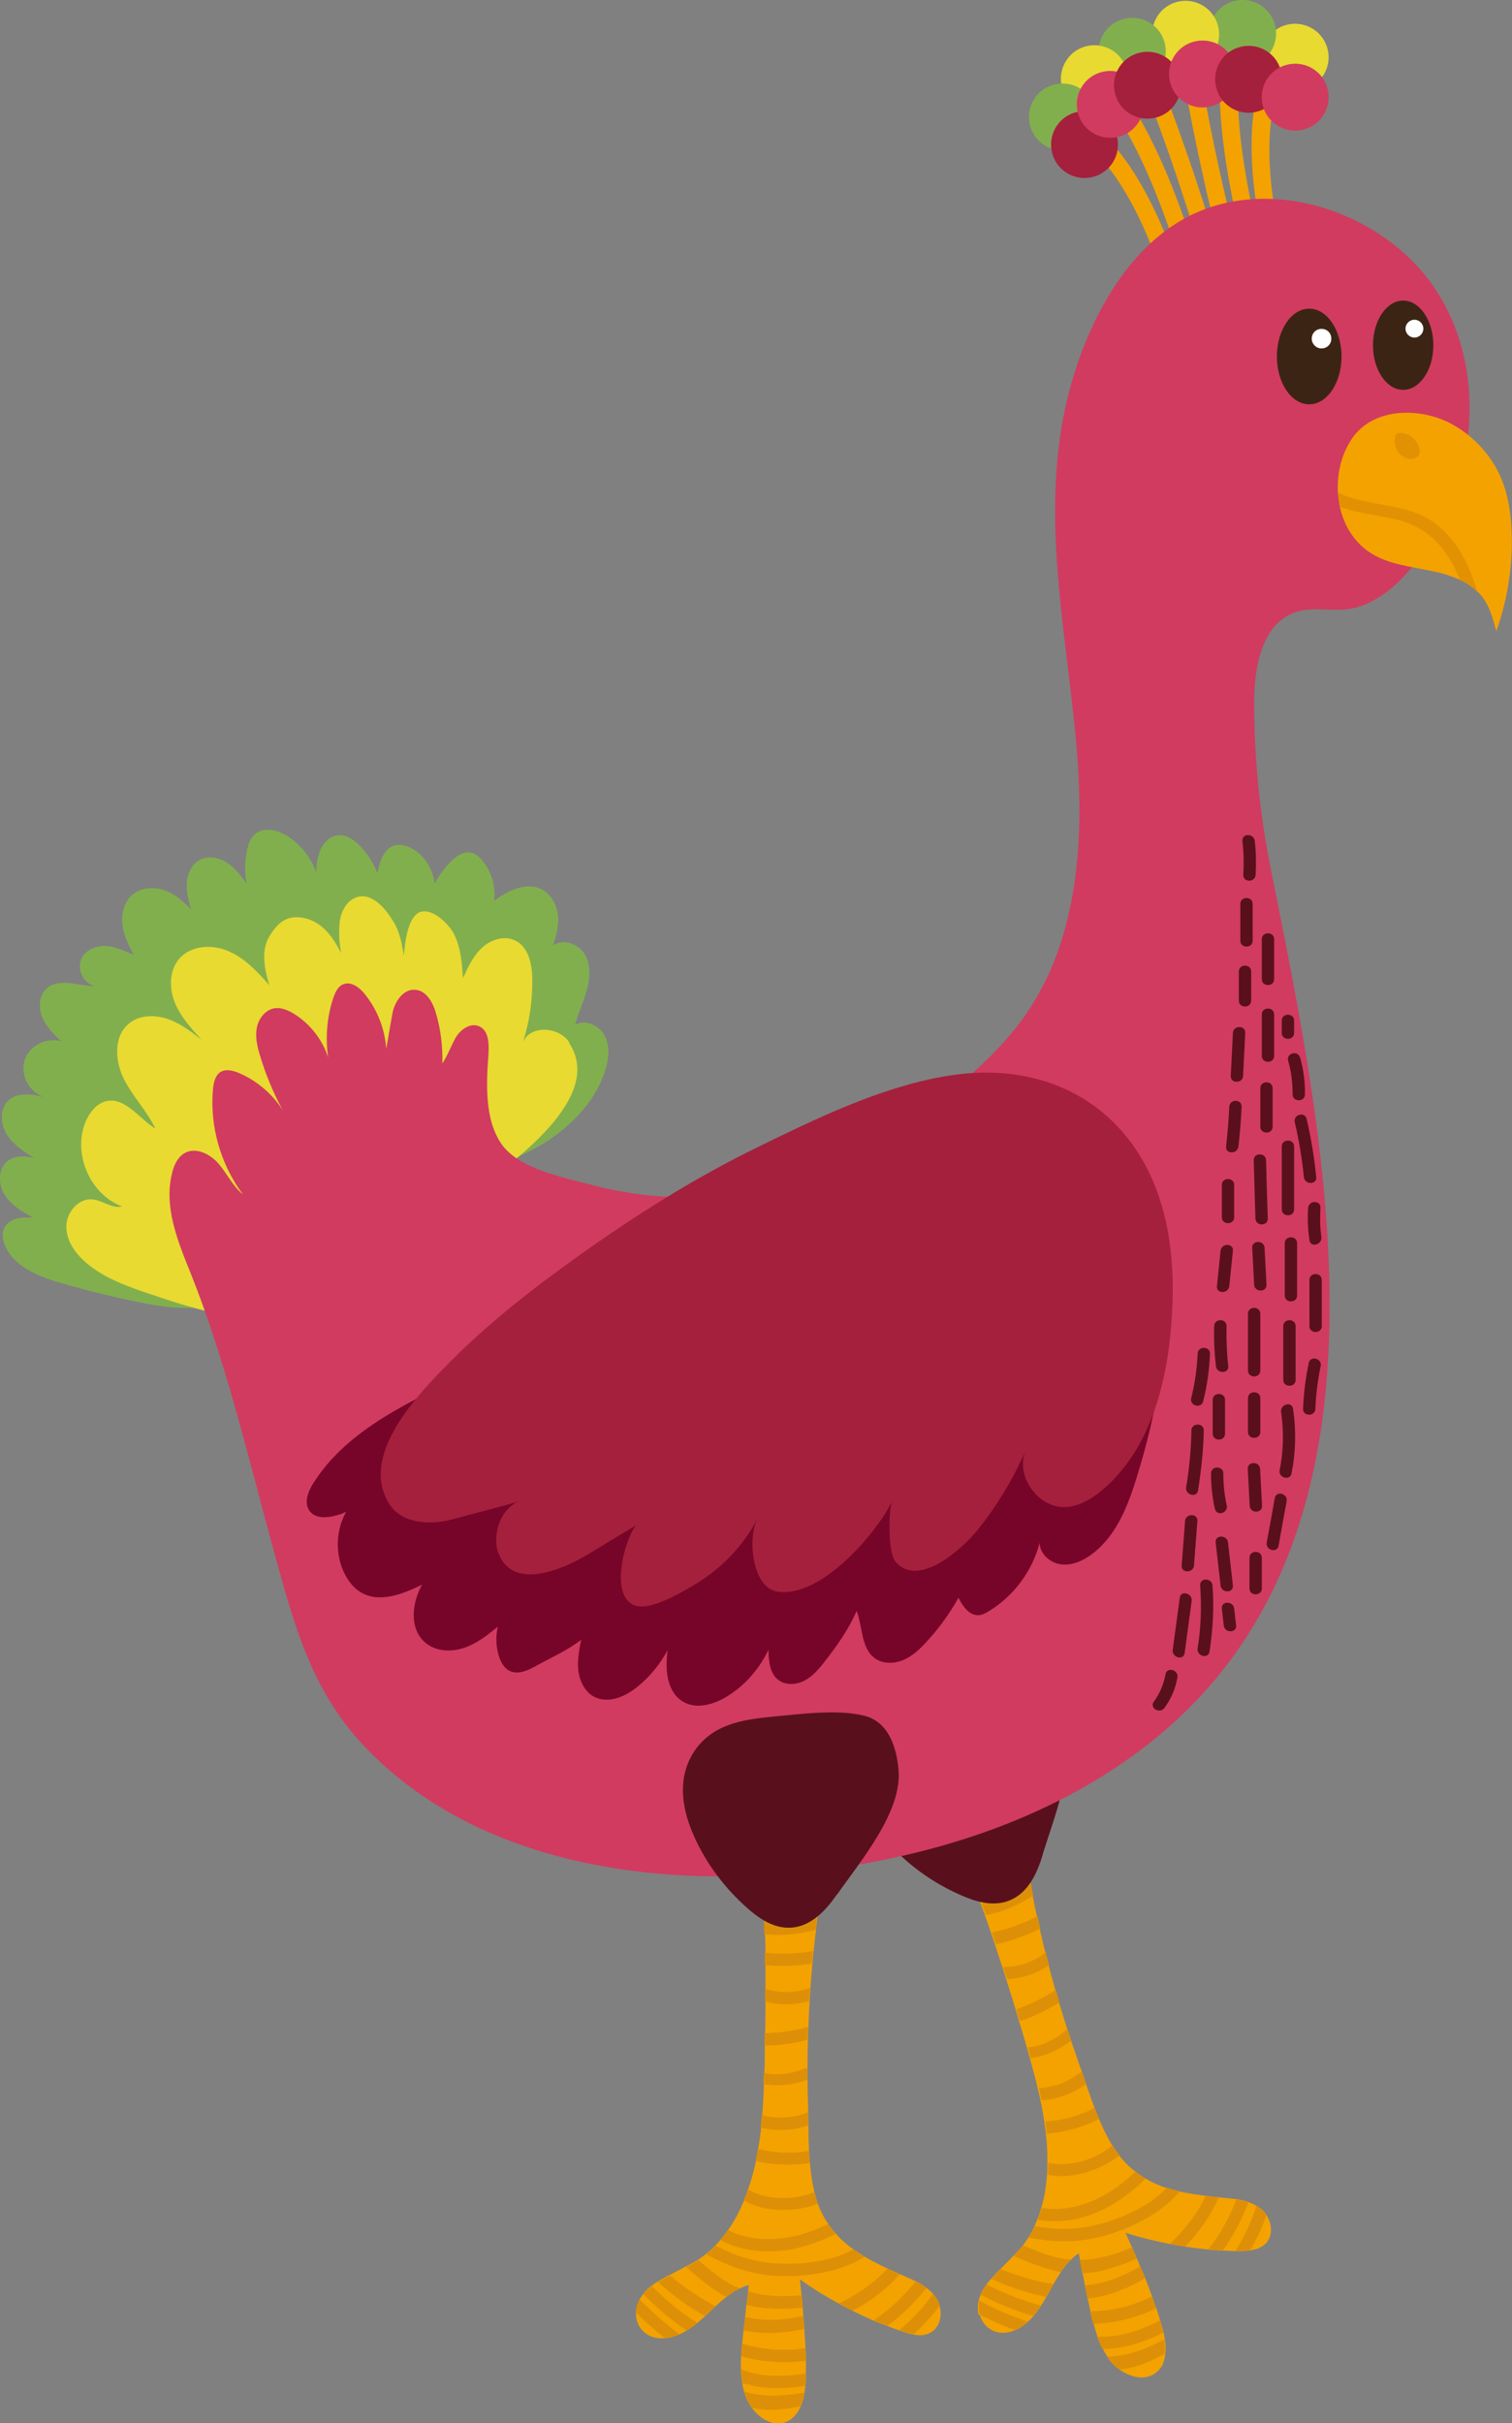 <?xml version="1.0" encoding="UTF-8"?><svg xmlns="http://www.w3.org/2000/svg" viewBox="0 0 71.13 113.98"><rect x="0" y="0" width="71.13" height="113.98" fill="#808080" stroke="none"/><defs><style>.d{fill:#f4a200;}.e{fill:#e8da31;}.f{fill:#fff;}.g{fill:#d13b5f;}.h{fill:#e29103;}.i{fill:#dd9007;}.j{fill:#a5203c;}.k{fill:#3c2415;}.l{fill:#59101c;}.m{fill:#770529;}.n{fill:#82af4e;}</style></defs><g id="a"/><g id="b"><g id="c"><path class="d" d="M46.09,108.88c.18,.67,.87,1.08,1.67,.73,.16-.06,.32-.16,.49-.3l.1-.09c.09-.08,.18-.17,.27-.27,.13-.15,.25-.32,.36-.5,.09-.13,.17-.27,.25-.42,.08-.14,.15-.27,.23-.41,.03-.07,.07-.13,.11-.19,.11-.19,.22-.38,.34-.56,.14-.21,.29-.4,.48-.58,.11-.11,.22-.21,.36-.29,.02,.1,.04,.21,.06,.31,.04,.21,.09,.42,.12,.63,.04,.19,.08,.38,.11,.56l.13,.62c.01,.06,.02,.13,.04,.19,.03,.14,.06,.28,.09,.42,.04,.19,.09,.39,.15,.58,.05,.2,.11,.4,.18,.6,.07,.2,.15,.4,.26,.59,.06,.12,.13,.25,.22,.37,.04,.06,.08,.12,.12,.18,.12,.16,.29,.31,.46,.43,.53,.37,1.22,.52,1.71,.12,.27-.22,.39-.53,.42-.87,.03-.22,.02-.45-.02-.67-.01-.11-.04-.23-.06-.33l-.06-.24c-.03-.11-.07-.22-.1-.33-.06-.19-.11-.38-.18-.57-.07-.19-.13-.37-.2-.56-.1-.29-.21-.57-.32-.85-.08-.19-.15-.38-.24-.56-.04-.12-.1-.24-.15-.36-.07-.18-.15-.36-.23-.53-.11-.23-.21-.47-.31-.7,.68,.22,1.38,.39,2.09,.53,.24,.04,.48,.09,.72,.12,.36,.06,.73,.1,1.09,.14,.23,.02,.45,.04,.68,.05,.2,0,.39,.02,.58,.02,.06,0,.11,0,.17,0,.17,0,.35,0,.53-.03,.28-.04,.55-.13,.74-.33,.34-.35,.3-.94,.02-1.34-.03-.05-.07-.1-.11-.14-.1-.12-.23-.21-.36-.29-.11-.07-.24-.13-.37-.17-.18-.07-.37-.12-.57-.14-.06-.01-.11-.02-.18-.02-.22-.02-.44-.05-.66-.07-.21-.02-.41-.04-.62-.07-.42-.05-.83-.12-1.22-.2-.21-.05-.42-.11-.61-.17-.35-.11-.68-.26-.98-.44-.17-.1-.33-.21-.48-.33-.28-.21-.53-.46-.76-.76-.04-.05-.08-.1-.12-.15-.07-.1-.14-.21-.21-.32h0c-.24-.4-.44-.82-.62-1.24-.07-.18-.15-.35-.21-.53-.14-.37-.27-.74-.4-1.12-.07-.2-.14-.39-.2-.59-.05-.13-.09-.26-.14-.39-.12-.35-.24-.7-.36-1.05-.06-.18-.12-.36-.18-.54-.13-.42-.26-.84-.39-1.26-.05-.19-.11-.38-.17-.58-.11-.39-.21-.78-.32-1.17-.05-.2-.1-.4-.15-.6-.1-.38-.18-.75-.27-1.13-.04-.19-.09-.38-.13-.58-.07-.32-.14-.65-.2-.97-.01-.04-.02-.08-.03-.12-.03-.15-.06-.31-.08-.46-.11-.59-.21-1.18-.29-1.78-.04-.24-.08-.49-.11-.72-.05-.38-.1-.76-.14-1.14,0,0,0-.02,0-.02-.03-.25-.03-.5-.04-.77,0-.49,.02-1-.03-1.48-.02-.21-.05-.41-.09-.6-.01-.06-.03-.12-.04-.17-.22-.73-.72-1.39-1.41-1.72-.69-.33-1.56-.29-2.16,.19-.69,.54-.91,1.52-.77,2.4,.05,.36,.16,.7,.29,1.04,.07,.18,.14,.35,.23,.53,.13,.29,.28,.58,.42,.88,.12,.23,.23,.47,.33,.7,.09,.18,.17,.35,.24,.53,.18,.39,.34,.78,.5,1.17,.07,.18,.15,.36,.22,.54,.19,.47,.36,.93,.53,1.41,.07,.19,.13,.38,.2,.56,.1,.27,.19,.54,.28,.81,.07,.19,.13,.37,.19,.56,.12,.36,.23,.71,.35,1.07,.06,.19,.12,.38,.18,.57,.15,.47,.3,.95,.44,1.42,.06,.18,.11,.36,.16,.55,.05,.15,.1,.3,.14,.45,.08,.26,.16,.53,.23,.79l.14,.5c.13,.47,.26,.95,.37,1.43,.05,.18,.09,.38,.13,.57,.07,.33,.13,.66,.17,.99,.03,.19,.06,.38,.08,.58,.05,.45,.07,.91,.06,1.37,0,.08,0,.18,0,.26,0,.1-.01,.2-.02,.3-.04,.52-.12,1.05-.28,1.55-.05,.19-.12,.38-.2,.56-.04,.1-.08,.21-.13,.31-.04,.08-.07,.15-.11,.22-.06,.1-.12,.21-.18,.3-.09,.13-.17,.26-.27,.38-.14,.17-.29,.33-.45,.48-.2,.21-.4,.41-.6,.61-.15,.15-.3,.3-.44,.47-.06,.06-.12,.13-.17,.2-.02,.02-.03,.04-.04,.07-.13,.16-.21,.32-.27,.49-.04,.09-.06,.18-.08,.27-.05,.23-.04,.45,.02,.65Z"/><path class="i" d="M43.7,83.78c.07,.18,.14,.35,.23,.53,.2-.07,.41-.13,.61-.21,.83-.31,2.27-.77,3.35-1.45-.02-.21-.05-.41-.09-.6-1.1,.77-2.88,1.3-3.69,1.59-.14,.05-.27,.09-.41,.14Z"/><path class="i" d="M44.69,85.89c.09,.18,.17,.35,.24,.53,1.13-.25,2.18-.75,3.03-1.51-.03-.25-.03-.5-.04-.77-.84,.92-1.99,1.5-3.23,1.76Z"/><path class="i" d="M45.43,87.58c.07,.18,.15,.36,.22,.54,.86-.29,1.84-.71,2.56-1.33-.04-.24-.08-.49-.11-.72-.67,.74-1.77,1.22-2.67,1.51Z"/><path class="i" d="M46.18,89.53c.07,.19,.13,.38,.2,.56,.21-.04,.41-.09,.61-.15,.51-.16,1.09-.43,1.62-.78-.01-.04-.02-.08-.03-.12-.03-.15-.06-.31-.08-.46-.71,.5-1.61,.82-2.32,.96Z"/><path class="i" d="M46.66,90.9c.07,.19,.13,.37,.19,.56,.25-.05,.51-.12,.79-.21,.46-.15,.9-.32,1.3-.54-.04-.19-.09-.38-.13-.58-.42,.24-.88,.41-1.35,.57-.29,.09-.55,.16-.8,.2Z"/><path class="i" d="M47.37,93.1c.7-.03,1.39-.25,1.98-.66-.05-.2-.1-.4-.15-.6-.59,.46-1.29,.69-2.01,.69,.06,.19,.12,.38,.18,.57Z"/><path class="i" d="M47.98,95.07c.49-.14,1.21-.46,1.86-.88-.05-.19-.11-.38-.17-.58-.63,.41-1.36,.74-1.86,.91,.06,.18,.11,.36,.16,.55Z"/><path class="i" d="M48.49,96.81c.68-.08,1.31-.37,1.91-.82-.06-.18-.12-.36-.18-.54-.23,.2-.49,.38-.77,.53-.39,.2-.75,.3-1.1,.33l.14,.5Z"/><path class="i" d="M49,98.8c.2-.01,.41-.04,.62-.09,.56-.13,1.06-.37,1.48-.69-.07-.2-.14-.39-.2-.59-.55,.46-1.25,.75-2.03,.8,.05,.18,.09,.38,.13,.57Z"/><path class="i" d="M49.25,100.37c.24-.02,.48-.05,.72-.1,.55-.11,1.19-.3,1.74-.6-.07-.18-.15-.35-.21-.53-.71,.41-1.62,.61-2.26,.65-.02,0-.05,0-.07,0,.03,.19,.06,.38,.08,.58Z"/><path class="i" d="M49.29,102.3c.43,.08,.88,.09,1.35,0,.74-.14,1.46-.46,2.03-.92-.04-.05-.08-.1-.12-.15-.07-.1-.14-.21-.21-.32h0c-.62,.53-1.45,.85-2.26,.89-.26,.01-.52,0-.77-.06,0,.08,0,.18,0,.26,0,.1-.01,.2-.02,.3Z"/><path class="i" d="M48.81,104.42c.54,.09,1.11,.1,1.71-.02,1.33-.26,2.44-1,3.38-1.92-.17-.1-.33-.21-.48-.33-.73,.7-1.57,1.27-2.56,1.57-.65,.2-1.26,.23-1.85,.14-.05,.19-.12,.38-.2,.56Z"/><path class="i" d="M48.39,105.25c1.02,.22,2.08,.25,3.12,.03,1.25-.26,3.04-1.03,3.99-2.2-.21-.05-.42-.11-.61-.17-1.06,1.15-3.09,1.83-4.35,1.92-.63,.05-1.26,0-1.86-.11-.04,.08-.07,.15-.11,.22-.06,.1-.12,.21-.18,.3Z"/><path class="i" d="M55.04,105.55c.24,.04,.48,.09,.72,.12,.67-.69,1.22-1.48,1.58-2.31-.21-.02-.41-.04-.62-.07-.38,.82-.98,1.6-1.69,2.27Z"/><path class="i" d="M51.16,108.12c.15-.01,.3-.03,.45-.06,.76-.14,1.53-.46,2.26-.89-.08-.19-.15-.38-.24-.56-.83,.5-1.72,.83-2.6,.89l.13,.62Z"/><path class="i" d="M46.63,107.2c.85,.38,1.72,.68,2.6,.85,.08-.14,.15-.27,.23-.41,.03-.07,.07-.13,.11-.19-.84-.13-1.68-.38-2.49-.71-.15,.15-.3,.3-.44,.47Z"/><path class="i" d="M56.85,105.81c.23,.02,.45,.04,.68,.05,.5-.7,.9-1.47,1.21-2.27-.18-.07-.37-.12-.57-.14-.32,.84-.77,1.65-1.32,2.36Z"/><path class="i" d="M51.43,109.32c.43-.02,.85-.07,1.28-.16,.59-.12,1.15-.32,1.68-.58-.07-.19-.13-.37-.2-.56-.75,.38-1.58,.62-2.47,.69-.15,.01-.29,.02-.44,.02,.04,.19,.09,.39,.15,.58Z"/><path class="i" d="M58.12,105.88c.06,0,.11,0,.17,0,.17,0,.35,0,.53-.03,.31-.53,.57-1.09,.76-1.67-.03-.05-.07-.1-.11-.14-.1-.12-.23-.21-.36-.29-.23,.74-.56,1.46-.99,2.12Z"/><path class="i" d="M51.61,109.91c.07,.2,.15,.4,.26,.59,.51-.01,1.01-.08,1.51-.23,.46-.14,.91-.32,1.35-.55l-.06-.24c-.03-.11-.07-.22-.1-.33-.44,.24-.9,.42-1.37,.57-.51,.15-1.04,.21-1.59,.2Z"/><path class="i" d="M46.14,107.95c.8,.41,1.62,.75,2.47,1,.13-.15,.25-.32,.36-.5-.88-.22-1.74-.57-2.56-.99-.13,.16-.21,.32-.27,.49Z"/><path class="i" d="M46.09,108.88c.53,.28,1.09,.52,1.67,.73,.16-.06,.32-.16,.49-.3l.1-.09c-.35-.13-.69-.26-1.02-.39-.43-.18-.86-.39-1.26-.61-.05,.23-.04,.45,.02,.65Z"/><path class="i" d="M50.92,106.94c.88-.04,1.74-.34,2.56-.69-.07-.18-.15-.36-.23-.53-.83,.35-1.63,.58-2.46,.59,.04,.21,.09,.42,.12,.63Z"/><path class="i" d="M47.67,106.11c.7,.32,1.42,.59,2.14,.75,.03,0,.06,.01,.09,.01,.14-.21,.29-.4,.48-.58-.42-.03-.85-.12-1.3-.29-.32-.12-.64-.24-.96-.38-.14,.17-.29,.33-.45,.48Z"/><path class="i" d="M52.08,110.86c.04,.06,.08,.12,.12,.18,.12,.16,.29,.31,.46,.43,.24-.02,.47-.07,.7-.13,.49-.14,.97-.37,1.43-.62,.03-.22,.02-.45-.02-.67-.89,.46-1.73,.79-2.7,.81Z"/><path class="l" d="M49.05,87.26c-.26,.85-.68,1.82-1.62,2.16-.73,.27-1.52,.04-2.18-.25-1.34-.58-2.51-1.42-3.42-2.44-.61-.68-1.11-1.45-1.29-2.32s0-1.86,.64-2.62c.58-.7,1.47-1.15,2.35-1.53,1.2-.52,2.88-1.33,4.19-1.39,1.19-.06,1.9,1.05,2.27,1.93,.77,1.81-.37,4.59-.95,6.47Z"/><path class="n" d="M23.36,54.86c.89-.38,1.78-.76,2.56-1.3,1.14-.79,2.14-1.88,2.55-3.21,.17-.53,.23-1.13-.02-1.62s-.91-.8-1.39-.53c.14-.56,.4-1.09,.55-1.64,.15-.56,.19-1.19-.11-1.68-.3-.49-1.03-.75-1.49-.4,.16-.45,.28-.93,.24-1.41-.05-.48-.29-.96-.7-1.2-.72-.42-1.65,0-2.31,.51,.09-.67-.11-1.37-.54-1.89-.14-.17-.32-.33-.53-.38-.36-.08-.71,.16-.96,.42-.3,.3-.56,.65-.76,1.04-.09-.72-.53-1.43-1.2-1.72-.21-.09-.43-.14-.65-.09-.54,.12-.74,.78-.85,1.32-.18-.51-.49-.97-.88-1.35-.26-.25-.59-.47-.95-.44-.37,.03-.67,.32-.83,.65s-.19,.71-.22,1.08c-.24-.66-.69-1.24-1.27-1.64-.49-.34-1.21-.52-1.64-.11-.18,.17-.27,.42-.32,.66-.13,.53-.14,1.09-.04,1.63-.26-.36-.54-.72-.91-.97s-.87-.35-1.27-.15c-.39,.2-.6,.64-.63,1.07s.08,.86,.2,1.28c-.35-.38-.76-.74-1.25-.91-.49-.17-1.08-.14-1.49,.19-.4,.33-.55,.89-.49,1.4,.05,.51,.28,.99,.53,1.44-.4-.16-.87-.39-1.3-.41s-.89,.15-1.12,.52c-.3,.5,.03,1.26,.61,1.37-.79-.01-1.72-.42-2.3,.12-.35,.33-.37,.9-.19,1.35,.19,.44,.54,.79,.89,1.13-.69-.22-1.53,.21-1.73,.91s.25,1.52,.95,1.71c-.56-.13-1.21-.25-1.65,.11-.46,.37-.45,1.11-.15,1.61,.3,.51,.82,.84,1.31,1.15-.42-.12-.91-.13-1.26,.14-.45,.36-.44,1.1-.13,1.59s.84,.79,1.35,1.08c-.55-.08-1.24,.04-1.41,.57-.07,.2-.03,.43,.04,.63,.37,1.05,1.56,1.54,2.63,1.85,1.44,.42,2.89,.77,4.37,1.04,2.67,.49,5.22-.31,7.54-1.59,2.41-1.33,4.63-2.99,7.09-4.24,.5-.25,1.02-.47,1.54-.7Z"/><path class="e" d="M26.78,49.03c-.49-.74-1.84-.83-2.18,0,.31-.97,.46-1.99,.44-3-.01-.68-.18-1.48-.79-1.78-.51-.26-1.15-.06-1.57,.33-.42,.38-.66,.91-.9,1.43-.05-.72-.1-1.46-.44-2.1-.23-.43-.81-1-1.33-1.04-.82-.07-.96,1.49-1.01,2.08-.14-.88-.28-1.29-.59-1.75-.19-.29-.42-.58-.7-.79-.19-.14-.42-.25-.65-.25-.28,0-.55,.14-.73,.36-.38,.46-.38,.99-.37,1.55,0,.17,.02,.34,.09,.77-.47-.94-1.01-1.51-1.77-1.66-.77-.15-1.2,.2-1.61,.87-.4,.67-.23,1.54,0,2.29-.56-.62-1.14-1.26-1.91-1.59-.76-.34-1.76-.29-2.32,.34-.48,.55-.49,1.38-.22,2.06,.27,.67,.77,1.22,1.26,1.76-.5-.39-1.02-.79-1.63-.99s-1.33-.17-1.81,.25c-.7,.6-.63,1.74-.22,2.57,.41,.83,1.09,1.51,1.49,2.35-.78-.48-1.43-1.5-2.32-1.29-.42,.1-.73,.48-.92,.87-.7,1.49,.12,3.5,1.67,4.08-.47,.12-.91-.29-1.4-.33-.66-.06-1.22,.62-1.22,1.28,0,.67,.42,1.26,.93,1.7,.87,.74,1.98,1.13,3.06,1.49,2.12,.71,4.36,1.44,6.55,1,3.49-.69,5.99-3.87,8.72-5.91,1.72-1.29,6.1-4.36,4.39-6.92Z"/><g><path class="d" d="M60.24,2.3c.4-.38,.97,.52,.57,.9-1.64,1.56-1.13,6.06-.44,8.46,.19,.67-.56,1.01-.75,.34-.84-2.95-1.34-7.84,.61-9.7Z"/><path class="d" d="M57.49,2.09c.08-.65,.93-.43,.85,.22-.39,3.22,.31,6.5,1.08,9.79,.16,.69-.67,.75-.82,.06-.8-3.4-1.51-6.77-1.11-10.08Z"/><path class="d" d="M56.2,1.87c.57,3.54,1.31,7.06,2.24,10.55,.18,.68-.65,.74-.82,.06-.93-3.5-1.67-7.01-2.24-10.55-.11-.69,.71-.76,.82-.06Z"/><path class="d" d="M50.02,5.15c-.55-.15-.58,.9-.03,1.05,2.24,.6,4.13,4.76,4.78,7.18,.18,.67,1.01,.63,.83-.05-.8-2.96-2.9-7.46-5.57-8.18Z"/><path class="d" d="M52.3,3.58c-.41-.53-1.03,.05-.62,.59,2.01,2.62,3.1,5.81,4.14,9.04,.22,.67,.97,.34,.75-.33-1.07-3.33-2.19-6.6-4.27-9.3Z"/><path class="d" d="M53.27,2.66c1.35,3.35,2.52,6.76,3.52,10.24,.2,.68,.95,.35,.75-.32-1-3.48-2.18-6.88-3.52-10.24-.26-.65-1.02-.33-.75,.33Z"/></g><path class="e" d="M59.42,3.17c.26,.83,1.15,1.29,1.98,1.03,.83-.26,1.29-1.15,1.03-1.98-.26-.83-1.15-1.29-1.98-1.03s-1.29,1.15-1.03,1.98Z"/><path class="n" d="M56.95,2.05c.26,.83,1.15,1.29,1.98,1.03,.83-.26,1.29-1.15,1.03-1.98s-1.15-1.29-1.98-1.03c-.83,.26-1.29,1.15-1.03,1.98Z"/><path class="e" d="M54.27,2.09c.26,.83,1.15,1.29,1.98,1.03,.83-.26,1.29-1.15,1.03-1.98-.26-.83-1.15-1.29-1.98-1.03-.83,.26-1.29,1.15-1.03,1.98Z"/><path class="n" d="M51.76,2.89c.26,.83,1.15,1.29,1.98,1.03,.83-.26,1.29-1.15,1.03-1.98-.26-.83-1.15-1.29-1.98-1.03-.83,.26-1.29,1.15-1.03,1.98Z"/><path class="e" d="M49.98,4.18c.26,.83,1.15,1.29,1.98,1.03,.83-.26,1.29-1.15,1.03-1.98-.26-.83-1.15-1.29-1.98-1.03-.83,.26-1.29,1.15-1.03,1.98Z"/><path class="n" d="M48.48,5.98c.26,.83,1.15,1.29,1.98,1.03,.83-.26,1.29-1.15,1.03-1.98s-1.15-1.29-1.98-1.03c-.83,.26-1.29,1.15-1.03,1.98Z"/><path class="j" d="M52.56,6.48c.18,.85-.37,1.69-1.22,1.86-.85,.18-1.69-.37-1.86-1.22-.18-.85,.37-1.69,1.22-1.86,.85-.18,1.69,.37,1.86,1.22Z"/><path class="g" d="M53.77,4.59c.18,.85-.37,1.69-1.22,1.86-.85,.18-1.69-.37-1.86-1.22-.18-.85,.37-1.69,1.22-1.86,.85-.18,1.69,.37,1.86,1.22Z"/><path class="j" d="M55.52,3.69c.18,.85-.37,1.69-1.22,1.86-.85,.18-1.69-.37-1.86-1.22-.18-.85,.37-1.69,1.22-1.86,.85-.18,1.69,.37,1.86,1.22Z"/><path class="g" d="M58.11,3.16c.18,.85-.37,1.69-1.22,1.86-.85,.18-1.69-.37-1.86-1.22-.18-.85,.37-1.69,1.22-1.86,.85-.18,1.69,.37,1.86,1.22Z"/><path class="j" d="M60.28,3.41c.18,.85-.37,1.69-1.22,1.86-.85,.18-1.69-.37-1.86-1.22-.18-.85,.37-1.69,1.22-1.86,.85-.18,1.69,.37,1.86,1.22Z"/><path class="g" d="M62.47,4.25c.18,.85-.37,1.69-1.22,1.86-.85,.18-1.69-.37-1.86-1.22-.18-.85,.37-1.69,1.22-1.86,.85-.18,1.69,.37,1.86,1.22Z"/><path class="g" d="M8.11,55.12c.09-.34,.26-.69,.56-.87,.53-.31,1.22,.03,1.62,.5s.66,1.05,1.14,1.44c-1.05-1.41-1.57-3.21-1.41-4.96,.03-.3,.1-.64,.35-.8,.26-.16,.59-.07,.86,.04,.85,.36,1.59,.99,2.08,1.77-.45-.82-.81-1.69-1.08-2.59-.13-.42-.23-.87-.15-1.3,.08-.43,.4-.85,.83-.92,.32-.05,.64,.09,.92,.26,.76,.47,1.34,1.22,1.61,2.06-.14-.93-.06-1.89,.23-2.78,.09-.27,.22-.57,.48-.67,.37-.15,.76,.15,1.01,.46,.59,.73,.95,1.65,1.01,2.59,.09-.56,.19-1.11,.29-1.67,.1-.56,.51-1.17,1.08-1.12,.53,.04,.84,.62,.98,1.14,.22,.76,.31,1.54,.29,2.33,.27-.43,.4-.81,.62-1.21,.23-.39,.7-.73,1.12-.54,.44,.2,.46,.81,.43,1.3-.1,1.35-.2,3.09,.63,4.26,.82,1.15,2.91,1.55,4.19,1.89,1.8,.47,3.68,.7,5.54,.52,5.09-.48,11.91-4.26,14.86-8.45,2.59-3.67,2.83-8.49,2.42-12.96-.45-4.87-1.48-9.73-.7-14.62,.62-3.91,2.74-8.83,6.68-10.35,3.93-1.51,8.85,.42,11.04,3.91,2.47,3.94,1.76,9.44-1.27,12.97-.79,.93-1.81,1.77-3.02,1.91-.78,.09-1.6-.12-2.35,.12-1.61,.49-2,2.56-2,4.24,0,2.58,.25,5.15,.75,7.68,2.64,13.26,6.69,31.62-5.73,41.34-4.3,3.37-9.68,5.17-15.09,5.89-7.43,1-16.24-.02-21.7-5.69-2.55-2.65-3.36-5.69-4.31-9.14-1.23-4.47-2.27-9.03-4-13.33-.6-1.48-1.23-3.09-.81-4.64Z"/><path class="d" d="M62.94,23.17c.02,.23,.05,.45,.09,.67,.2,.9,.7,1.72,1.51,2.21,.82,.5,1.81,.6,2.76,.8,.47,.09,.95,.23,1.39,.43h0c.3,.14,.57,.32,.81,.55,.11,.09,.21,.21,.29,.33,.32,.45,.46,1.01,.6,1.54,.51-1.43,.76-2.95,.73-4.47-.02-.89-.13-1.79-.45-2.61-.44-1.13-1.31-2.09-2.37-2.67-1.48-.81-3.76-.81-4.75,.76-.46,.72-.66,1.6-.61,2.47Z"/><path class="h" d="M65.62,20.57c.02-.15,.13-.21,.25-.2,.02,0,.04,0,.06,0,.31,.02,.54,.18,.71,.43,.15,.23,.26,.58-.04,.74-.24,.13-.56,0-.74-.18-.22-.21-.28-.49-.24-.79Z"/><path class="h" d="M62.94,23.17c.02,.23,.05,.45,.09,.67,.84,.32,1.76,.38,2.67,.6,1.58,.38,2.45,1.5,2.99,2.84h0c.3,.14,.57,.32,.81,.55-.38-1.27-.96-2.48-2.07-3.27-1.34-.95-3.08-.69-4.49-1.39Z"/><ellipse class="k" cx="61.59" cy="16.77" rx="1.52" ry="2.25"/><path class="f" d="M61.71,15.93c0,.25,.2,.46,.46,.46s.46-.2,.46-.46-.2-.46-.46-.46-.46,.2-.46,.46Z"/><path class="k" d="M64.59,16.24c0,1.16,.64,2.1,1.42,2.1s1.42-.94,1.42-2.1-.64-2.1-1.42-2.1-1.42,.94-1.42,2.1Z"/><path class="f" d="M66.12,15.46c0,.23,.19,.42,.42,.42s.42-.19,.42-.42-.19-.42-.42-.42-.42,.19-.42,.42Z"/><path class="m" d="M54.75,59.85c.17,.7,.15,1.44,.07,2.18-.11,1.11-.16,2.2-.34,3.31-.23,1.37-.56,2.71-.97,4.04-.42,1.39-.96,2.83-2.12,3.71-.42,.32-.93,.56-1.46,.5-.52-.06-1.02-.49-1.02-1.02-.34,1.33-1.22,2.51-2.39,3.22-.16,.1-.33,.19-.51,.19-.43,0-.72-.43-.92-.82-.42,.75-.92,1.44-1.5,2.07-.32,.35-.67,.68-1.1,.86-.43,.18-.97,.19-1.34-.09-.65-.48-.56-1.46-.85-2.22-.4,.91-.94,1.66-1.55,2.44-.26,.33-.55,.66-.93,.85-.38,.19-.87,.21-1.2-.04-.41-.31-.46-.9-.47-1.42-.41,.86-1.05,1.61-1.85,2.13-.64,.42-1.5,.7-2.16,.31-.78-.45-.86-1.54-.73-2.43-.36,.67-.85,1.27-1.44,1.74-.56,.45-1.34,.79-1.99,.47-.45-.22-.7-.72-.77-1.21-.06-.49,.03-.99,.13-1.48-.69,.52-1.41,.83-2.17,1.25-.36,.2-.8,.39-1.17,.22-.3-.13-.46-.46-.55-.77-.12-.43-.13-.89-.03-1.32-.49,.4-1,.8-1.6,1-.6,.2-1.31,.17-1.8-.24-.77-.63-.66-1.87-.16-2.74-.89,.44-1.97,.87-2.84,.39-.4-.22-.68-.61-.87-1.03-.38-.87-.34-1.92,.12-2.76,.03-.05-.12,.04-.17,.06-.52,.18-1.21,.32-1.54-.13-.27-.38-.07-.91,.18-1.3,1.65-2.61,4.69-3.88,7.33-5.21,3.37-1.7,6.77-3.2,10.3-4.54,.57-.22,1.13-.43,1.7-.64,4.82-1.81,9.62-3.36,14.83-2.95,1.92,.15,4.26,.55,5.37,2.31,.22,.35,.37,.72,.46,1.11Z"/><path class="j" d="M42.77,51.01c-2.44,.67-4.85,1.84-7.04,2.91-3.03,1.47-5.89,3.28-8.63,5.24-2.2,1.57-4.34,3.26-6.23,5.21-1.37,1.41-3.98,4.19-2.54,6.4,.58,.9,1.88,.98,2.91,.71,1.03-.28,2.25-.58,3.08-.83-1.06,.62-1.05,1.87-.91,2.3,.63,1.96,3.09,.86,4.21,.19,.77-.46,1.61-.98,2.3-1.39-.54,.68-1.26,3.32-.06,3.77,.75,.28,2.35-.69,2.95-1.06,1.18-.73,2.17-1.77,2.82-3.01-.47,.89-.25,3.2,.9,3.41,2.04,.38,4.7-2.72,5.45-4.26-.2,.42-.2,2.44,.13,2.84,1.08,1.33,3.21-.63,3.88-1.47,.9-1.12,1.65-2.36,2.23-3.67-.44,1.21,.68,2.69,1.96,2.59,.63-.05,1.21-.4,1.69-.81,2.19-1.86,3.01-4.89,3.23-7.76,.16-2,.07-4.04-.55-5.94-1.42-4.31-5.2-6.44-9.65-5.82-.71,.1-1.43,.25-2.14,.45Z"/><path class="l" d="M58.45,39.56c-.04-.37,.54-.37,.58,0,.06,.53,.07,1.06,.04,1.59-.02,.37-.6,.37-.58,0,.03-.53,.02-1.06-.04-1.59Z"/><path class="l" d="M58.93,42.52v1.73c0,.37-.58,.37-.58,0v-1.73c0-.37,.58-.37,.58,0Z"/><path class="l" d="M58.86,45.7v1.37c0,.37-.58,.37-.58,0v-1.37c0-.37,.58-.37,.58,0Z"/><path class="l" d="M58,48.59c.02-.37,.6-.37,.58,0l-.1,2.02c-.02,.37-.6,.37-.58,0l.1-2.02Z"/><path class="l" d="M57.83,52.06c.02-.37,.59-.37,.58,0-.03,.63-.08,1.25-.15,1.87-.04,.37-.62,.37-.58,0,.07-.62,.12-1.25,.15-1.87Z"/><path class="l" d="M58.06,55.74v1.52c0,.37-.58,.37-.58,0v-1.52c0-.37,.58-.37,.58,0Z"/><path class="l" d="M57.42,58.84c.04-.37,.62-.37,.58,0l-.17,1.66c-.04,.37-.62,.37-.58,0l.17-1.66Z"/><path class="l" d="M57.7,62.38c-.01,.63,.01,1.25,.08,1.88,.04,.37-.54,.37-.58,0-.07-.62-.1-1.25-.08-1.88,0-.37,.59-.37,.58,0Z"/><path class="l" d="M57.63,65.85v1.59c0,.37-.58,.37-.58,0v-1.59c0-.37,.58-.37,.58,0Z"/><path class="l" d="M57.55,69.31c0,.51,.05,1.01,.16,1.51,.08,.36-.48,.52-.56,.15-.12-.55-.18-1.1-.18-1.66,0-.37,.58-.37,.58,0Z"/><path class="l" d="M57.77,72.56c.08,.67,.15,1.35,.23,2.02,.04,.37-.54,.37-.58,0-.08-.67-.15-1.35-.23-2.02-.04-.37,.54-.37,.58,0Z"/><path class="l" d="M58.06,75.67c.03,.26,.06,.53,.09,.79,.04,.37-.54,.37-.58,0-.03-.26-.06-.53-.09-.79-.04-.37,.54-.37,.58,0Z"/><path class="l" d="M59.94,44.18v1.88c0,.37-.58,.37-.58,0v-1.88c0-.37,.58-.37,.58,0Z"/><path class="l" d="M59.94,47.72v1.95c0,.37-.58,.37-.58,0v-1.95c0-.37,.58-.37,.58,0Z"/><path class="l" d="M59.87,51.19v1.81c0,.37-.58,.37-.58,0v-1.81c0-.37,.58-.37,.58,0Z"/><path class="l" d="M59.56,54.58c.02,.91,.05,1.83,.08,2.74,.01,.37-.57,.37-.58,0-.03-.91-.05-1.83-.08-2.74-.01-.37,.57-.37,.58,0Z"/><path class="l" d="M59.49,58.7c.03,.58,.06,1.15,.09,1.73,.02,.37-.56,.37-.58,0l-.09-1.73c-.02-.37,.56-.37,.58,0Z"/><path class="l" d="M59.29,61.8v2.67c0,.37-.58,.37-.58,0v-2.67c0-.37,.58-.37,.58,0Z"/><path class="l" d="M59.29,65.77v1.59c0,.37-.58,.37-.58,0v-1.59c0-.37,.58-.37,.58,0Z"/><path class="l" d="M59.28,69.1c.03,.58,.06,1.15,.09,1.73,.02,.37-.56,.37-.58,0-.03-.58-.06-1.15-.09-1.73-.02-.37,.56-.37,.58,0Z"/><path class="l" d="M59.36,73.28v1.44c0,.37-.58,.37-.58,0v-1.44c0-.37,.58-.37,.58,0Z"/><path class="l" d="M59.97,70.47c.07-.37,.62-.21,.56,.15-.13,.7-.26,1.39-.38,2.09-.07,.37-.62,.21-.56-.15,.13-.7,.26-1.39,.38-2.09Z"/><path class="l" d="M60.27,66.42c-.05-.36,.5-.52,.56-.15,.15,1.02,.13,2.02-.07,3.04-.07,.36-.63,.21-.56-.15,.18-.9,.2-1.82,.07-2.73Z"/><path class="l" d="M61.57,64.11c.08-.36,.63-.21,.56,.15-.14,.66-.22,1.33-.25,2.01-.01,.37-.59,.37-.58,0,.03-.73,.12-1.45,.27-2.16Z"/><path class="l" d="M60.95,62.38v2.53c0,.37-.58,.37-.58,0v-2.53c0-.37,.58-.37,.58,0Z"/><path class="l" d="M62.18,60.21v2.17c0,.37-.58,.37-.58,0v-2.17c0-.37,.58-.37,.58,0Z"/><path class="l" d="M61.54,56.82c.03-.37,.6-.37,.58,0-.03,.46-.02,.91,.04,1.37,.05,.36-.5,.52-.56,.15-.07-.51-.1-1.01-.06-1.52Z"/><path class="l" d="M61.47,52.64c.21,.9,.36,1.81,.45,2.73,.04,.37-.54,.37-.58,0-.09-.87-.23-1.73-.43-2.58-.08-.36,.47-.52,.56-.15Z"/><path class="l" d="M61.16,49.74c.16,.57,.24,1.15,.23,1.74,0,.37-.58,.37-.58,0,0-.54-.06-1.06-.21-1.58-.1-.36,.45-.51,.56-.15Z"/><path class="l" d="M60.88,53.93v2.96c0,.37-.58,.37-.58,0v-2.96c0-.37,.58-.37,.58,0Z"/><path class="l" d="M61.02,58.48v2.46c0,.37-.58,.37-.58,0v-2.46c0-.37,.58-.37,.58,0Z"/><path class="l" d="M60.88,48.01v.58c0,.37-.58,.37-.58,0v-.58c0-.37,.58-.37,.58,0Z"/><path class="l" d="M56.05,67.29c0-.37,.59-.37,.58,0-.02,.95-.12,1.88-.27,2.82-.06,.37-.62,.21-.56-.15,.15-.88,.23-1.77,.25-2.66Z"/><path class="l" d="M55.75,71.55c.03-.37,.61-.37,.58,0-.05,.7-.11,1.39-.16,2.09-.03,.37-.61,.37-.58,0,.05-.7,.11-1.39,.16-2.09Z"/><path class="l" d="M55.5,75.16c.05-.37,.61-.21,.56,.15-.11,.82-.22,1.63-.33,2.45-.05,.37-.61,.21-.56-.15,.11-.82,.22-1.63,.33-2.45Z"/><path class="l" d="M54.27,80.06c.29-.39,.47-.82,.56-1.3,.06-.37,.62-.21,.56,.15-.09,.52-.3,1.01-.61,1.43-.22,.3-.72,0-.5-.29Z"/><path class="l" d="M56.46,74.58c-.03-.37,.55-.37,.58,0,.08,1.04,.02,2.07-.14,3.11-.06,.37-.62,.21-.56-.15,.16-.98,.19-1.96,.12-2.95Z"/><path class="l" d="M56.04,65.77c.17-.69,.27-1.38,.3-2.09,.01-.37,.59-.37,.58,0-.03,.76-.13,1.5-.32,2.24-.09,.36-.65,.21-.56-.15Z"/><path class="d" d="M29.92,108.78c-.03,.69,.5,1.29,1.36,1.21,.17-.01,.36-.06,.56-.13l.12-.05c.12-.05,.23-.11,.33-.17,.17-.1,.34-.23,.5-.36,.13-.1,.25-.21,.37-.32,.12-.11,.23-.21,.34-.32,.05-.05,.11-.1,.16-.15,.16-.15,.32-.29,.5-.43,.2-.16,.4-.29,.63-.4,.14-.07,.28-.13,.43-.17l-.03,.31c-.02,.21-.05,.43-.08,.64-.02,.19-.04,.38-.06,.57l-.07,.62c0,.06-.02,.13-.02,.19-.02,.14-.03,.28-.05,.43-.02,.2-.03,.4-.04,.6-.02,.21-.02,.42-.01,.62,0,.21,.02,.43,.06,.64,.02,.14,.05,.28,.1,.42,.02,.07,.04,.14,.06,.21,.07,.19,.18,.38,.31,.55,.39,.52,1.01,.87,1.59,.64,.32-.13,.53-.39,.67-.7,.1-.2,.16-.42,.19-.65,.02-.11,.03-.23,.05-.34l.02-.24c0-.12,0-.23,0-.35,0-.2,.01-.4,0-.59,0-.2,0-.39-.02-.59-.01-.31-.03-.61-.05-.91-.02-.2-.03-.4-.05-.61,0-.13-.02-.26-.03-.39-.01-.19-.03-.39-.05-.58-.03-.25-.05-.51-.08-.76,.58,.42,1.2,.8,1.83,1.14,.21,.12,.43,.23,.65,.34,.33,.17,.66,.32,1,.47,.21,.09,.42,.17,.64,.25,.18,.07,.36,.14,.55,.2,.05,.02,.1,.04,.16,.06,.16,.05,.34,.11,.51,.14,.28,.05,.56,.05,.8-.09,.43-.23,.57-.8,.43-1.27-.01-.06-.03-.12-.06-.17-.06-.14-.15-.27-.25-.39-.09-.1-.19-.2-.3-.27-.15-.12-.32-.23-.5-.31-.05-.03-.1-.05-.16-.08-.2-.09-.4-.18-.61-.27-.19-.09-.38-.17-.57-.26-.38-.18-.75-.36-1.1-.57-.18-.12-.36-.23-.53-.35-.29-.21-.57-.45-.8-.72-.13-.14-.25-.3-.36-.46-.2-.28-.36-.6-.49-.96-.02-.06-.05-.12-.06-.18-.03-.12-.07-.24-.1-.37h0c-.11-.46-.17-.91-.21-1.37-.02-.19-.03-.38-.04-.57-.02-.39-.03-.79-.03-1.18,0-.21-.01-.42-.01-.62,0-.14,0-.28-.01-.42-.01-.37-.02-.74-.02-1.11,0-.19,0-.38,0-.57,0-.44,0-.88,.02-1.32,0-.2,.01-.4,.02-.6,.02-.4,.03-.81,.06-1.21,.01-.21,.02-.41,.04-.62,.02-.39,.06-.77,.09-1.16,.02-.2,.03-.39,.06-.59,.03-.33,.07-.66,.11-.99,0-.04,0-.09,.01-.13,.02-.16,.04-.31,.06-.47,.08-.6,.16-1.19,.27-1.78,.03-.24,.08-.49,.12-.72,.07-.38,.14-.76,.21-1.13,0,0,0-.02,0-.02,.05-.24,.12-.49,.2-.75,.15-.47,.32-.95,.43-1.42,.05-.2,.08-.4,.1-.6,0-.06,.01-.12,.01-.18,.01-.76-.26-1.55-.81-2.07-.55-.52-1.4-.75-2.11-.49-.83,.31-1.33,1.17-1.47,2.05-.06,.36-.06,.72-.04,1.08,.01,.19,.03,.38,.06,.58,.03,.32,.09,.64,.13,.96,.04,.25,.08,.51,.1,.77,.03,.2,.05,.39,.07,.58,.05,.42,.09,.84,.12,1.27,.02,.19,.03,.39,.04,.58,.03,.5,.06,1,.08,1.5,0,.2,.01,.4,.02,.59,.01,.29,.02,.57,.02,.86,0,.2,0,.39,0,.59,0,.38,0,.75,0,1.12,0,.2,0,.4,0,.59,0,.5,0,.99-.02,1.49,0,.19,0,.38-.01,.57,0,.16,0,.32,0,.47,0,.27-.01,.55-.02,.82l-.02,.52c-.02,.49-.04,.98-.08,1.47-.01,.19-.03,.39-.05,.58-.03,.33-.08,.67-.14,1-.03,.19-.06,.38-.1,.57-.09,.44-.21,.89-.36,1.32-.02,.08-.05,.17-.08,.25-.03,.1-.08,.19-.11,.28-.2,.49-.44,.96-.74,1.39-.11,.16-.23,.32-.36,.47-.07,.09-.14,.17-.22,.25-.06,.06-.12,.12-.17,.18-.09,.08-.17,.16-.27,.23-.12,.1-.24,.19-.38,.28-.18,.12-.38,.23-.57,.32-.25,.14-.51,.27-.76,.4-.19,.09-.38,.2-.56,.31-.08,.04-.15,.09-.23,.14-.02,.02-.04,.03-.06,.05-.17,.11-.3,.24-.41,.38-.06,.08-.11,.15-.16,.23-.12,.21-.17,.42-.18,.63Z"/><path class="i" d="M35.35,84.16c.01,.19,.03,.38,.06,.58,.21,0,.43,0,.64-.01,.88-.04,2.39-.03,3.63-.35,.05-.2,.08-.4,.1-.6-1.28,.39-3.14,.36-4,.38-.14,0-.28,0-.43,0Z"/><path class="i" d="M35.64,86.47c.03,.2,.05,.39,.07,.58,1.15,.11,2.3-.05,3.34-.51,.05-.24,.12-.49,.2-.75-1.09,.62-2.36,.81-3.61,.68Z"/><path class="i" d="M35.83,88.31c.02,.19,.03,.39,.04,.58,.91-.01,1.96-.11,2.84-.48,.03-.24,.08-.49,.12-.72-.86,.5-2.06,.62-3,.62Z"/><path class="i" d="M35.94,90.39c0,.2,.01,.4,.02,.59,.21,.03,.42,.04,.63,.04,.54,0,1.17-.08,1.78-.24,0-.04,0-.09,.01-.13,.02-.16,.04-.31,.06-.47-.83,.25-1.78,.29-2.5,.2Z"/><path class="i" d="M35.98,91.85c0,.2,0,.39,0,.59,.25,.03,.52,.04,.81,.04,.49,0,.95-.03,1.4-.12,.02-.2,.03-.39,.06-.59-.47,.1-.96,.12-1.46,.13-.3,0-.57-.01-.82-.05Z"/><path class="i" d="M35.98,94.15c.68,.18,1.4,.18,2.09-.02,.01-.21,.02-.41,.04-.62-.7,.25-1.44,.26-2.12,.04,0,.2,0,.4,0,.59Z"/><path class="i" d="M35.95,96.22c.51,.01,1.29-.06,2.04-.27,0-.2,.01-.4,.02-.6-.72,.2-1.53,.29-2.04,.29,0,.19,0,.38-.01,.57Z"/><path class="i" d="M35.91,98.03c.67,.13,1.36,.05,2.07-.2,0-.19,0-.38,0-.57-.28,.12-.58,.21-.9,.27-.43,.07-.8,.06-1.15-.02l-.02,.52Z"/><path class="i" d="M35.78,100.08c.2,.05,.4,.09,.62,.1,.57,.05,1.12-.02,1.62-.2,0-.21-.01-.42-.01-.62-.67,.27-1.42,.33-2.18,.14-.01,.19-.03,.39-.05,.58Z"/><path class="i" d="M35.54,101.65c.23,.06,.47,.1,.72,.13,.56,.06,1.22,.08,1.84-.04-.02-.19-.03-.38-.04-.57-.8,.17-1.73,.08-2.35-.07-.02,0-.05-.01-.06-.02-.03,.19-.06,.38-.1,.57Z"/><path class="i" d="M34.98,103.51c.39,.21,.81,.35,1.28,.41,.75,.09,1.53,.01,2.21-.25-.02-.06-.05-.12-.06-.18-.03-.12-.07-.24-.1-.37h0c-.76,.31-1.65,.36-2.43,.16-.25-.07-.49-.17-.71-.29-.02,.08-.05,.17-.08,.25-.03,.1-.08,.19-.11,.28Z"/><path class="i" d="M33.88,105.37c.49,.25,1.02,.43,1.63,.5,1.35,.16,2.63-.2,3.81-.79-.13-.14-.25-.3-.36-.46-.91,.44-1.88,.73-2.92,.71-.68-.01-1.27-.17-1.8-.43-.11,.16-.23,.32-.36,.47Z"/><path class="i" d="M33.23,106.04c.91,.52,1.9,.87,2.96,.99,1.27,.14,3.21-.05,4.48-.87-.18-.12-.36-.23-.53-.35-1.36,.77-3.51,.8-4.73,.5-.62-.15-1.2-.38-1.74-.67-.06,.06-.12,.12-.17,.18-.09,.08-.17,.16-.27,.23Z"/><path class="i" d="M39.46,108.36c.21,.12,.43,.23,.65,.34,.85-.45,1.62-1.03,2.21-1.72-.19-.09-.38-.17-.57-.26-.62,.66-1.42,1.22-2.3,1.64Z"/><path class="i" d="M34.98,109.62c.14,.03,.29,.06,.44,.08,.77,.1,1.6,.03,2.43-.15-.02-.2-.03-.4-.05-.61-.94,.22-1.89,.26-2.75,.05l-.07,.62Z"/><path class="i" d="M30.96,107.35c.69,.62,1.43,1.18,2.21,1.6,.12-.11,.23-.21,.34-.32,.05-.05,.11-.1,.16-.15-.76-.38-1.48-.87-2.15-1.44-.19,.09-.38,.2-.56,.31Z"/><path class="i" d="M41.11,109.16c.21,.09,.42,.17,.64,.25,.69-.51,1.31-1.12,1.84-1.79-.15-.12-.32-.23-.5-.31-.57,.7-1.24,1.33-1.98,1.84Z"/><path class="i" d="M34.87,110.84c.41,.12,.83,.2,1.27,.24,.6,.06,1.2,.05,1.77-.03,0-.2,0-.39-.02-.59-.83,.13-1.7,.1-2.56-.1-.14-.03-.28-.07-.42-.12-.02,.2-.03,.4-.04,.6Z"/><path class="i" d="M42.3,109.61c.05,.02,.1,.04,.16,.06,.16,.05,.34,.11,.51,.14,.46-.41,.88-.87,1.24-1.36-.01-.06-.03-.12-.06-.17-.06-.14-.15-.27-.25-.39-.44,.64-.98,1.21-1.59,1.72Z"/><path class="i" d="M34.86,111.46c0,.21,.02,.43,.06,.64,.49,.14,.99,.24,1.51,.24,.48,0,.97-.03,1.46-.11l.02-.24c0-.12,0-.23,0-.35-.49,.09-.99,.13-1.48,.12-.53-.01-1.06-.12-1.57-.3Z"/><path class="i" d="M30.26,107.92c.64,.64,1.31,1.21,2.04,1.71,.17-.1,.34-.23,.5-.36-.77-.48-1.48-1.07-2.13-1.73-.17,.11-.3,.24-.41,.38Z"/><path class="i" d="M29.92,108.78c.42,.43,.88,.83,1.36,1.21,.17-.01,.36-.06,.56-.13l.12-.05c-.29-.23-.58-.46-.85-.69-.36-.31-.7-.63-1.02-.96-.12,.21-.17,.42-.18,.63Z"/><path class="i" d="M35.12,108.42c.85,.23,1.76,.21,2.65,.13-.01-.19-.03-.39-.05-.58-.9,.08-1.73,.06-2.52-.19-.02,.21-.05,.43-.08,.64Z"/><path class="i" d="M32.28,106.64c.57,.52,1.17,1,1.81,1.37,.03,.02,.05,.03,.08,.04,.2-.16,.4-.29,.63-.4-.39-.16-.77-.38-1.15-.68-.27-.21-.54-.43-.8-.65-.18,.12-.38,.23-.57,.32Z"/><path class="i" d="M35.02,112.51c.02,.07,.04,.14,.06,.21,.07,.19,.18,.38,.31,.55,.23,.05,.47,.08,.7,.09,.51,.02,1.04-.06,1.55-.16,.1-.2,.16-.42,.19-.65-.99,.16-1.89,.23-2.82-.05Z"/><path class="l" d="M39.37,89.12c-.51,.73-1.21,1.52-2.2,1.56-.78,.03-1.46-.43-2-.91-1.09-.96-1.95-2.12-2.51-3.37-.37-.83-.61-1.72-.51-2.61,.1-.88,.57-1.76,1.42-2.3,.77-.49,1.75-.64,2.71-.73,1.3-.12,3.15-.38,4.42-.04,1.15,.31,1.49,1.58,1.57,2.53,.18,1.96-1.76,4.26-2.89,5.87Z"/></g></g></svg>
